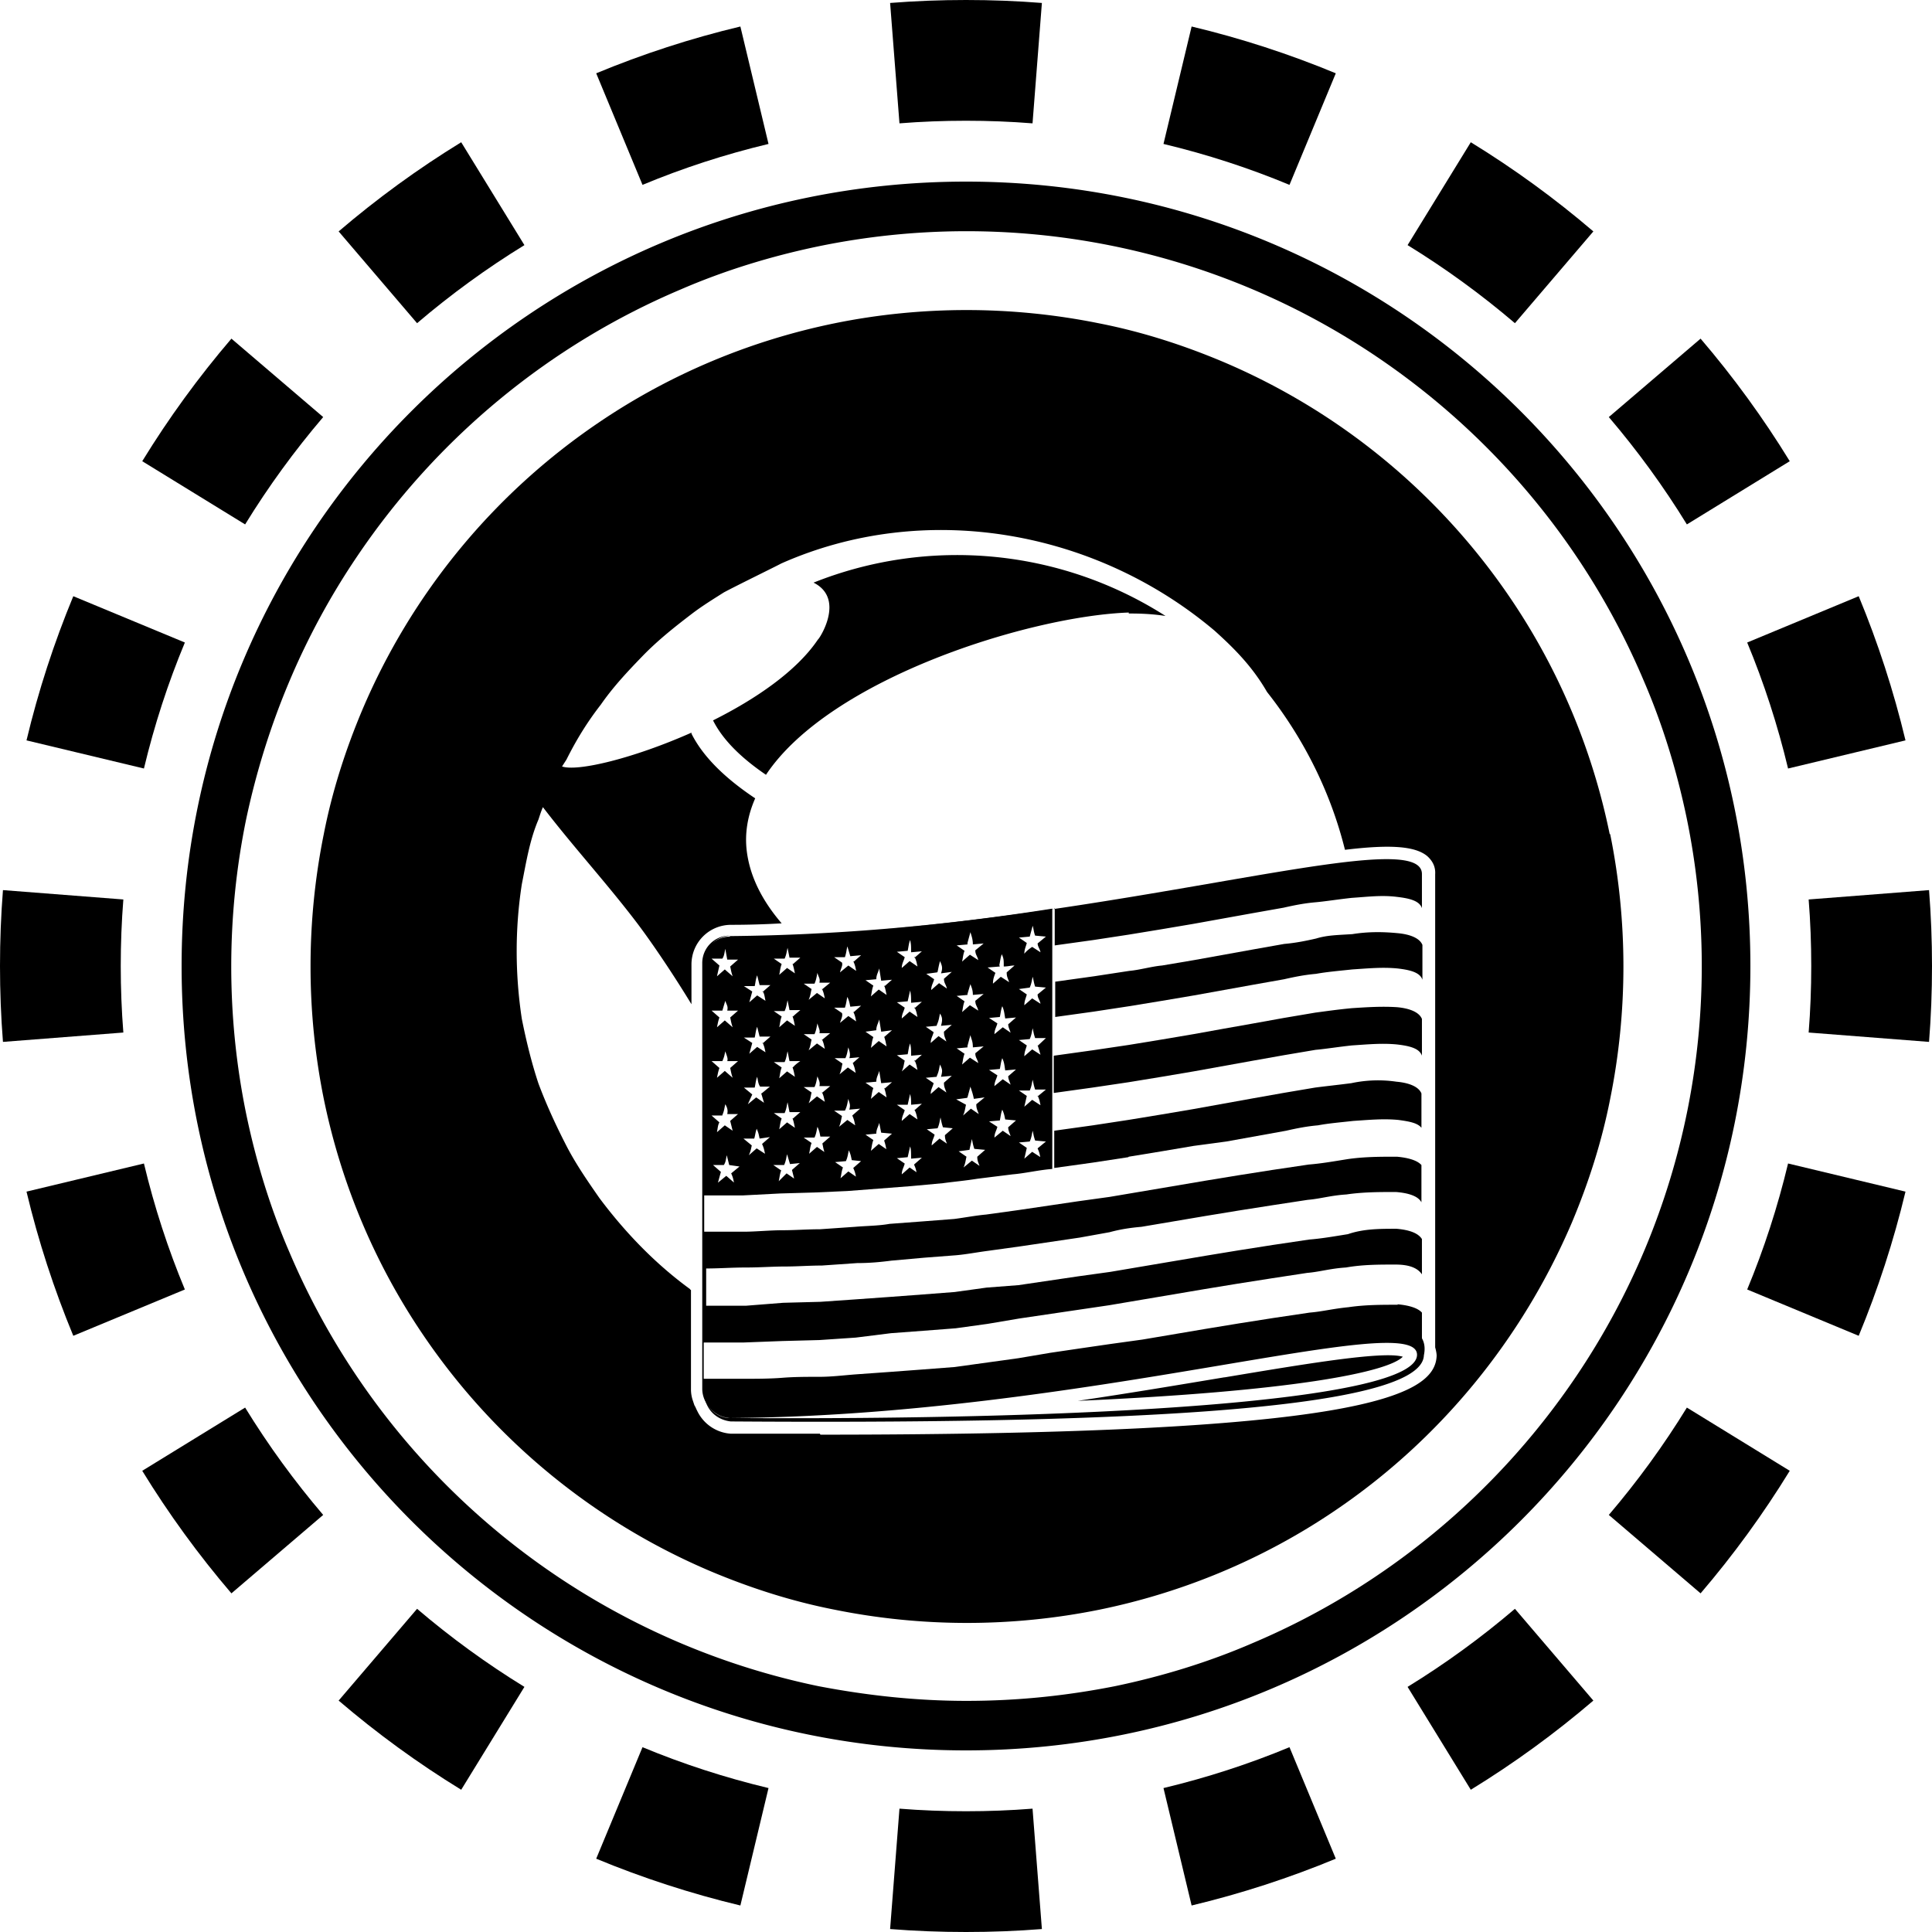 <svg width="32" height="32" viewBox="0 0 32 32" fill="none" xmlns="http://www.w3.org/2000/svg">
  <path fill-rule="evenodd" clip-rule="evenodd"
    d="M31.951 17.257L29.957 17.102C29.986 16.738 30 16.371 30 16C30 15.629 29.986 15.261 29.957 14.898L31.951 14.743C31.984 15.158 32 15.577 32 16C32 16.423 31.984 16.842 31.951 17.257ZM31.561 12.263L29.616 12.729C29.444 12.01 29.217 11.312 28.939 10.642L30.786 9.875C31.104 10.643 31.364 11.441 31.561 12.263ZM29.644 7.639L27.94 8.686C27.555 8.059 27.122 7.465 26.647 6.908L28.167 5.609C28.71 6.244 29.205 6.923 29.644 7.639ZM26.391 3.833L25.092 5.353C24.535 4.878 23.941 4.445 23.314 4.06L24.361 2.356C25.077 2.795 25.756 3.29 26.391 3.833ZM22.125 1.214L21.358 3.062C20.688 2.783 19.99 2.556 19.271 2.384L19.737 0.439C20.559 0.635 21.357 0.896 22.125 1.214ZM17.257 0.049L17.102 2.043C16.738 2.014 16.371 2 16 2C15.629 2 15.261 2.014 14.898 2.043L14.743 0.049C15.158 0.016 15.577 0 16 0C16.423 0 16.842 0.016 17.257 0.049ZM12.263 0.439L12.729 2.384C12.01 2.556 11.312 2.783 10.642 3.062L9.875 1.214C10.643 0.896 11.441 0.635 12.263 0.439ZM7.639 2.356L8.686 4.06C8.059 4.445 7.465 4.878 6.908 5.353L5.609 3.833C6.244 3.29 6.923 2.795 7.639 2.356ZM3.833 5.609L5.353 6.908C4.878 7.465 4.445 8.059 4.06 8.686L2.356 7.639C2.795 6.923 3.29 6.244 3.833 5.609ZM1.214 9.875L3.062 10.642C2.783 11.312 2.556 12.01 2.384 12.729L0.439 12.263C0.635 11.441 0.896 10.643 1.214 9.875ZM0.049 14.743C0.016 15.158 0 15.577 0 16C0 16.423 0.016 16.842 0.049 17.257L2.043 17.102C2.014 16.738 2 16.371 2 16C2 15.629 2.014 15.261 2.043 14.898L0.049 14.743ZM0.439 19.737L2.384 19.271C2.556 19.99 2.783 20.688 3.062 21.358L1.214 22.125C0.896 21.357 0.635 20.559 0.439 19.737ZM2.356 24.361L4.06 23.314C4.445 23.941 4.878 24.535 5.353 25.092L3.833 26.391C3.29 25.756 2.795 25.077 2.356 24.361ZM5.609 28.167L6.908 26.647C7.465 27.122 8.059 27.555 8.686 27.94L7.639 29.644C6.923 29.205 6.244 28.71 5.609 28.167ZM9.875 30.786L10.642 28.939C11.312 29.217 12.01 29.444 12.729 29.616L12.263 31.561C11.441 31.364 10.643 31.104 9.875 30.786ZM14.743 31.951L14.898 29.957C15.261 29.986 15.629 30 16 30C16.371 30 16.738 29.986 17.102 29.957L17.257 31.951C16.842 31.984 16.423 32 16 32C15.577 32 15.158 31.984 14.743 31.951ZM19.737 31.561L19.271 29.616C19.99 29.444 20.688 29.217 21.358 28.939L22.125 30.786C21.357 31.104 20.559 31.364 19.737 31.561ZM24.361 29.644L23.314 27.94C23.941 27.555 24.535 27.122 25.092 26.647L26.391 28.167C25.756 28.71 25.077 29.205 24.361 29.644ZM28.167 26.391L26.647 25.092C27.122 24.535 27.555 23.941 27.94 23.314L29.644 24.361C29.205 25.077 28.71 25.756 28.167 26.391ZM30.786 22.125L28.939 21.358C29.217 20.688 29.444 19.99 29.616 19.271L31.561 19.737C31.364 20.559 31.104 21.357 30.786 22.125Z"
    fill="currentColor" />
  <g clip-path="url(#circleClip)">
    <g style="transform: scale(0.812); transform-origin: 50% 50%;"><path fill="currentColor" d="M16 0C7.16 0 0 7.16 0 16s7.16 16 16 16 16-7.16 16-16S24.84 0 16 0m12.44 24.38c-1.63 2.41-3.92 4.3-6.59 5.43-.9.39-1.85.68-2.81.88-1.01.2-2.01.3-3.03.3s-2.03-.11-3.02-.3A15.046 15.046 0 0 1 2.2 21.84c-.39-.9-.68-1.85-.88-2.81-.41-1.99-.41-4.05 0-6.04.41-1.92 1.17-3.74 2.27-5.36 1.63-2.41 3.92-4.3 6.59-5.43.9-.39 1.85-.68 2.81-.88a14.953 14.953 0 0 1 11.4 2.26c2.41 1.63 4.3 3.92 5.43 6.59.39.9.68 1.85.88 2.81a14.953 14.953 0 0 1-2.26 11.4"/><path fill="currentColor" d="M19.32 8.81c.15 0 .43 0 .75.05a7.9 7.9 0 0 0-7.18-.68c.66.33.11 1.16.09 1.16-.43.64-1.26 1.21-2.14 1.65.2.4.58.77 1.08 1.11 1.31-1.97 5.39-3.24 7.4-3.31zM10.66 24.64c-.02.34.2.61.54.65 7.19.05 14.1-.16 14.14-1.35.53-2.5-13.62 2.28-14.67.7zm.54.58h-.06a.55.55 0 0 1-.47-.42c.06.25.29.42.54.42 7.17-.05 13.99-2.25 13.99-1.29s-6.79 1.34-13.99 1.29z"/><path fill="currentColor" d="M29.13 13.31c-.35-1.71-1.03-3.34-2.01-4.79a13.4 13.4 0 0 0-5.89-4.85c-.81-.34-1.65-.61-2.52-.78-.89-.18-1.8-.27-2.7-.27s-1.81.09-2.69.27c-1.71.35-3.34 1.03-4.79 2.01a13.4 13.4 0 0 0-4.85 5.89c-.34.81-.61 1.65-.78 2.52-.36 1.78-.36 3.62 0 5.4.35 1.71 1.03 3.34 2.01 4.79a13.4 13.4 0 0 0 5.89 4.85c.81.34 1.65.61 2.52.78 1.78.36 3.62.36 5.4 0 1.71-.35 3.34-1.03 4.79-2.01 2.15-1.45 3.83-3.5 4.85-5.89.34-.81.61-1.65.78-2.52.36-1.78.36-3.62 0-5.4zM13.02 25.54H11.2a.82.82 0 0 1-.67-.44l-.03-.06s-.02-.05-.04-.08l-.03-.09a.7.7 0 0 1-.04-.24v-2.02s-.02-.01-.02-.02c-.7-.51-1.32-1.15-1.85-1.86-.25-.36-.5-.72-.7-1.12-.2-.39-.39-.81-.54-1.21-.14-.42-.25-.87-.34-1.32-.14-.92-.14-1.85 0-2.75.09-.45.16-.9.34-1.32.03-.09.05-.16.09-.25.62.81 1.32 1.57 1.94 2.39.36.48.78 1.12 1.09 1.63v-.81c0-.45.36-.81.81-.81.34 0 .68-.01 1.03-.03-.37-.43-.64-.92-.71-1.46-.05-.38.02-.75.17-1.09-.6-.4-1.06-.84-1.3-1.32v-.02c-1.17.52-2.32.8-2.64.69l.09-.14c.2-.4.42-.76.7-1.12.25-.36.54-.67.85-.99s.65-.59.99-.85c.22-.17.45-.31.67-.45.26-.14 1.1-.55 1.17-.59 2.93-1.3 6.4-.69 8.84 1.37.4.36.77.73 1.07 1.25.75.95 1.3 2.05 1.59 3.22.91-.11 1.43-.08 1.68.13.11.1.17.22.16.37v9.65s.03.1.03.17c-.03.84-1.62 1.61-12.57 1.61z"/><path fill="currentColor" d="M21.27 24.39c-.9.15-1.91.32-2.99.48 4.34-.19 6.32-.58 6.63-.9q-.105-.03-.3-.03c-.65 0-2.01.23-3.33.45zM19.32 19.89l.67-.11.65-.11.67-.09.61-.11.61-.11c.22-.05.42-.09.65-.11.21-.04.45-.06.72-.09.31-.02.61-.05.92-.02.22.03.39.06.47.16v-.7c-.06-.15-.28-.22-.51-.24a2.6 2.6 0 0 0-.92.03c-.31.04-.51.06-.74.09l-.65.11-.62.11-.61.11-.61.11-.65.11-.67.11-.72.11-.79.11v.76l.79-.11.72-.11zM24.8 15.33c-.31-.03-.61-.03-.92.02-.31.02-.51.02-.74.09-.22.05-.42.09-.65.11l-.62.11-.61.11-.61.11-.65.11c-.22.02-.45.09-.67.11l-.72.11-.79.11v.72l.79-.11.72-.11.67-.11.65-.11.61-.11.61-.11.62-.11c.22-.05.42-.09.65-.11.22-.04.46-.06.74-.09.31-.02.61-.05.92-.02.26.03.46.08.51.23v-.71c-.06-.15-.28-.22-.51-.24M17.79 18.59l.79-.11.74-.11.67-.11.65-.11.61-.11.61-.11.62-.11.65-.11c.22-.02.46-.06.74-.09.31-.02.61-.05.92-.02.26.03.46.08.51.23v-.75c-.06-.15-.28-.22-.51-.24-.31-.02-.61 0-.92.02-.31.03-.51.06-.74.09l-.65.11-.61.11-.62.11-.61.11-.65.11-.67.11-.74.11-.79.11zM12.72 15.34c.28-.01.56-.03.85-.05-.28.02-.56.04-.85.05M17.81 14.82v.76l.79-.11.72-.11.67-.11.65-.11.61-.11.61-.11.62-.11c.22-.05.42-.09.65-.11.22-.02.46-.06.74-.09.31-.02.61-.06.92-.02.26.03.46.08.51.23v-.69c.02-.99-5.23.67-11.33 1.15 1.28-.1 2.56-.24 3.82-.44z"/><path fill="currentColor" d="M24.81 22.91c-.34 0-.67 0-1.01.05-.31.03-.54.09-.79.11l-.74.11-.7.11-.67.11-.65.11-.65.11-.65.09-.62.09-.61.09-.65.11-.65.09-.65.09-.65.05-.67.05-.7.05c-.26.02-.49.05-.74.05-.26 0-.51 0-.76.02s-.54.02-.79.02h-.81v-.74h.81l.79-.03.76-.02.74-.05.72-.09.67-.05.65-.05.65-.09.65-.11.61-.09.61-.09.61-.09.65-.11.65-.11.65-.11.67-.11.7-.11.72-.11c.25-.02.47-.09.79-.11.34-.06.67-.06 1.01-.06.24 0 .44.05.54.2v-.72c-.08-.13-.28-.19-.52-.21-.34 0-.67 0-.99.11-.31.05-.54.09-.79.11l-.74.11-.7.11-.67.11-.65.11-.65.11-.65.11-.65.09-.61.09-.61.09-.65.05-.65.09-.65.05-.67.05-.7.05-.72.05-.76.02-.76.06h-.81v-.76c.27 0 .52-.02.81-.02s.54-.02.79-.02.51-.02.76-.02l.72-.05c.25 0 .47-.02.7-.05l.67-.06.65-.05c.22-.02.42-.06.65-.09l.65-.09.61-.09.61-.09.61-.11c.22-.06.42-.09.65-.11l.65-.11.65-.11.67-.11.7-.11.72-.11c.25-.02.47-.09.79-.11.34-.05.67-.05 1.01-.05.25.02.45.08.52.21v-.76c-.09-.1-.28-.15-.5-.17-.34 0-.67 0-1.01.05-.31.05-.54.09-.79.11l-.74.11-.7.11-.67.11-.65.11-.65.11-.65.11-.65.09-.61.09-.61.09-.65.09c-.22.02-.42.06-.65.09l-.65.05-.67.05c-.22.04-.47.04-.7.06l-.72.05c-.26 0-.51.02-.76.02-.26 0-.56.03-.79.03h-.81v-5.48c0-.31.25-.56.56-.56h.21-.25a.56.56 0 0 0-.56.56v8.68c0 .31.25.56.54.56 7.19-.05 14.14-2.45 14.14-1.3v-.81c-.09-.1-.28-.15-.5-.17z"/><path fill="currentColor" d="M11.19 15.4a.56.56 0 0 0-.56.56v4.72h.81l.77-.04.7-.02.67-.03.65-.05.65-.05.65-.06c.22-.03.45-.05.7-.09l.72-.09c.25-.02.54-.09.81-.11v-5.31c-2.16.34-4.36.54-6.58.56zm-.16.45c.04-.06.04-.11.06-.2l.04.22h.22l-.16.14c.02.09.02.11.05.2l-.16-.14-.16.14.05-.22-.16-.14zm0 1.06.06-.2c.03.09.06.11.04.2h.22l-.16.14c.02.09.02.11.05.2l-.16-.14-.16.14c.02-.09.02-.11.05-.2l-.16-.14zm0 1.03c.04-.09.04-.11.06-.2.03.09.06.15.04.2h.22l-.16.14c.02.09.02.11.05.2l-.16-.14-.16.14c.02-.09.02-.11.05-.2l-.16-.14zm0 1.1c.04-.09.04-.14.06-.22.03.05.06.11.04.2h.22l-.16.14.05.2-.16-.11-.16.14c.02-.11.02-.15.05-.2l-.16-.14h.22zm.24 1.38-.16-.14-.17.14.06-.22-.16-.14h.22c.04-.06.04-.11.06-.2l.05.2.21.03-.17.14c.04.09.04.11.06.2zm4.76-4.89.06-.22c.02.07.05.14.05.25l.22-.02-.17.14c0 .09.04.11.06.2l-.17-.11-.16.14c.02-.09.02-.14.05-.22l-.16-.11.22-.02zm0 1.04.06-.2c.02.06.05.11.05.22l.22-.02-.17.14c0 .09.04.11.06.2l-.17-.11-.16.14c.02-.09.02-.14.05-.22l-.16-.11.22-.02zm0 1.06.06-.22c.02.09.05.12.05.25l.22-.02-.17.14c0 .09.04.11.06.2l-.17-.11-.16.14c.02-.09.02-.14.05-.22l-.16-.11.22-.02zm-.61-1.51c.02-.09.02-.11.05-.22.04.09.06.14.02.25l.22-.03-.16.14c0 .09.04.11.06.2l-.16-.11-.16.14c0-.09.04-.14.06-.22l-.16-.11.22-.03zm-.01 1.07c.04-.09.04-.14.06-.22.04.07.06.11.02.25l.22-.02-.16.14c0 .09.02.11.05.2l-.16-.11-.16.14c0-.09.04-.14.06-.22l-.16-.11.22-.02zm-3.51 2.64-.17-.11-.16.14c.04-.09.04-.11.06-.2l-.17-.14h.22c.02-.06.02-.11.05-.2.04.09.04.11.06.2l.21-.03-.16.14c.04.09.04.11.06.2m-.08-1.24.06.2-.16-.11-.17.14.09-.2-.17-.14h.22c.02-.09.02-.14.05-.22.02.09.02.14.06.2h.2l-.17.14zm.03-1.03c.04.09.04.11.06.2l-.17-.11-.16.14.06-.22-.17-.11h.22c.02-.09.02-.14.05-.22l.05.2h.22l-.16.14zm0-1.05c.04.06.04.11.06.2l-.17-.11-.16.14.06-.22-.17-.11h.22c.02-.09.02-.14.05-.22l.05.2h.22l-.16.14zm.65 3.83-.16-.11-.16.16c.02-.09.02-.14.05-.22l-.16-.11h.22c.04-.09.04-.14.06-.22l.06.2.2-.02-.16.14.05.2zm-.04-1.24c.03.09.03.11.05.2l-.16-.11-.16.14c.02-.09.02-.14.05-.22l-.16-.11h.22c.04-.09.04-.14.06-.22l.04.2h.22l-.16.14zm0-1.04c.03.09.03.11.05.2l-.16-.11-.16.14c.02-.09.02-.14.05-.22l-.16-.11h.22c.04-.09.04-.14.06-.22.02.09.02.11.04.2h.22s-.11.07-.16.14zm0-1.04c.03.09.03.11.05.2l-.16-.11-.16.14c.02-.09.02-.14.05-.22l-.16-.11h.22c.04-.09.04-.14.06-.22l.04.2h.22s-.11.09-.16.14zm0-1.07c.03.09.03.11.05.2l-.16-.11-.16.14c.02-.09.02-.14.05-.22l-.16-.11h.22c.04-.09.04-.14.06-.22l.04.2h.22l-.16.14zm.66 3.85-.16-.11-.16.14c.02-.09.02-.14.05-.22l-.16-.11h.22c.04-.09.04-.14.06-.22.04.09.04.11.06.2h.2l-.16.14c.02.09.02.11.05.2zm-.06-1.23c.04.09.04.11.06.2l-.16-.11-.17.14c.04-.09.04-.14.06-.22l-.16-.11h.22c.04-.09.04-.14.06-.22.02.07.06.11.04.2h.22l-.17.14zm0-1.08c.04.09.04.11.06.2l-.16-.11-.17.14c.04-.09.04-.14.06-.22l-.16-.11h.22c.04-.09.04-.14.06-.22.02.09.06.14.04.2h.22l-.17.14zm0-1.03c.04.09.04.11.06.2l-.16-.11-.17.14c.04-.09.04-.14.06-.22l-.16-.11h.22c.04-.09.04-.14.06-.22.02.09.06.11.04.2h.22l-.17.14zm.79 1.38-.16.14c.04.09.04.11.06.2l-.16-.11-.17.14c.04-.09.04-.14.06-.22l-.16-.11h.22c.04-.09.04-.14.06-.22.02.07.05.14.02.22l.22-.02zm-.31 1.09c.04-.09.04-.14.06-.22.02.09.05.11.02.22l.22-.02-.16.14c.04.09.04.11.06.2l-.16-.11-.17.14c.04-.09.04-.14.06-.22l-.16-.11h.22zm.22 1.37-.16-.11-.16.14c.02-.09.02-.14.05-.22l-.16-.11.22-.02c.04-.09.04-.14.06-.22.04.09.04.11.06.2l.19.02-.16.14c.04.09.04.11.06.2zm-.06-3.37c.04.09.04.11.06.2l-.16-.11-.17.14c.02-.07.06-.14.04-.2l-.16-.11h.22c.03-.09.03-.14.05-.22.04.09.04.11.06.2l.22-.02-.16.14zm0-1.03c.04.09.04.11.06.2l-.16-.11-.17.14c.02-.09.06-.14.04-.2l-.16-.11h.22c.03-.09.03-.14.05-.22l.06.2.22-.02-.16.14zm.68 3.84-.16-.11-.16.14c.02-.09.02-.14.05-.22l-.16-.11.22-.02c0-.09.04-.14.06-.22l.04.2.22.02-.16.14c.03.09.03.11.05.2zm-.05-1.26c.03.09.03.11.05.2l-.16-.11-.16.14c.02-.09.02-.14.05-.22l-.16-.11.22-.02c0-.09.04-.14.06-.22l.04.25.22-.02-.16.14zm0-1.04c.03.09.03.11.05.2l-.16-.11-.16.14c.02-.09.02-.14.05-.22l-.16-.11.22-.03c0-.09.04-.14.06-.22l.04.25.22-.03-.16.14zm0-1.05c.03.09.03.11.05.2l-.16-.11-.16.14c.02-.09.02-.14.05-.22l-.16-.11.22-.02c0-.09.04-.14.06-.22l.04.25.22-.02-.16.14zm.68 3.83-.16-.11-.16.14c0-.09.04-.14.06-.22l-.16-.11.22-.02.05-.22c.02.06.02.12.02.25l.22-.02-.16.14c.04.09.04.11.06.2zm-.06-1.29c.04.09.04.11.06.2l-.16-.11-.16.14c0-.09.04-.14.06-.22l-.16-.11h.22l.05-.22c.02.09.02.11.02.22l.22-.02-.16.14zm0-1.01c.04.09.04.11.06.2l-.16-.11-.16.14c.04-.09.04-.14.06-.22l-.16-.11.22-.02c.02-.09.02-.14.05-.22.02.09.02.11.02.25l.22-.02-.16.14zm0-1.08c.04.09.04.11.06.2l-.16-.11-.16.14c0-.09.04-.14.06-.22l-.16-.11.22-.02.05-.22c.02.09.02.14.02.25l.22-.02-.16.14zm0-1.03c.04.09.04.11.06.2l-.16-.11-.16.14c0-.09.04-.14.06-.22l-.16-.11.22-.02c.02-.09.02-.14.05-.22.02.09.02.11.02.25l.22-.02-.16.14zm.46 2.42c.04-.09.04-.14.06-.22.04.09.06.11.02.25l.22-.02-.16.14c0 .09.02.11.05.2l-.16-.11-.16.14c0-.09.04-.14.06-.22l-.16-.11.22-.02zm.21 1.4-.16-.11-.16.14c0-.09.04-.14.06-.22l-.16-.11.22-.02c.04-.09.04-.14.06-.22.02.09.02.11.05.2l.2.02-.16.14c0 .09.02.11.05.2zm.41-.95.06-.22c.02.07.05.14.07.25l.22-.03-.17.14c0 .09.02.11.05.2l-.16-.11-.16.14c.04-.09.04-.14.06-.22l-.2-.11.22-.03zm.25 1.4-.16-.11-.17.14c.04-.09.04-.14.06-.22l-.16-.11.22-.03.05-.22c.02.09.02.11.05.2l.22.02-.16.14c0 .09.02.11.05.2zm.4-4.1c.02-.09.02-.14.05-.22.04.09.04.11.04.25.09 0 .14-.02.22-.02l-.16.14c0 .09.02.11.05.2l-.17-.11-.16.14c0-.09.02-.14.05-.22l-.16-.11.25-.02zm.18 3.29c0 .09.02.11.05.2l-.16-.11-.17.14c0-.09.04-.14.06-.22l-.17-.11.22-.02c.02-.09.02-.14.05-.22.04.09.04.11.06.2l.22.02-.16.14zm0-1.05c0 .09.02.11.05.2l-.16-.11-.17.14c0-.09.04-.14.06-.22l-.17-.11.22-.02c.02-.09.02-.14.05-.22.04.09.04.12.06.25l.22-.02-.16.14zm0-1.06c0 .09.02.11.05.2l-.16-.11-.17.14c0-.09.04-.14.06-.22l-.17-.11.22-.02c.02-.09.02-.14.05-.22.04.09.04.14.06.25l.22-.02-.16.14zm.66 2.74-.17-.11-.16.14.05-.22-.16-.11.22-.02c.04-.09.04-.14.06-.22.02.09.02.11.05.2l.22.02-.17.14c.04.09.04.11.06.2zm-.06-1.26c.04.09.04.11.06.2l-.17-.11-.16.14.05-.22-.16-.11h.22c.04-.09.04-.14.06-.22.02.09.02.11.05.2h.22l-.17.14zm0-1.03.06.2-.17-.11-.16.14c0-.09.03-.14.05-.22l-.16-.11.22-.02c.04-.09.04-.14.06-.22.02.09.02.11.05.2h.22l-.17.16zm0-1.04c0 .09.04.11.06.2l-.17-.11-.16.14c0-.09.03-.14.05-.22l-.16-.11.22-.03c.04-.09.04-.14.06-.22.02.07.02.11.05.2l.22.02-.17.14zm0-1.05c0 .09.04.11.06.2l-.17-.11s-.11.07-.16.14c0-.09.03-.14.05-.22l-.16-.11.22-.02.06-.22c.02.06.02.12.05.2l.22.02-.17.14z"/></g>
  </g>
  <defs>
    <clipPath id="circleClip">
      <circle cx="16" cy="16" r="13" />
    </clipPath>
  </defs>
</svg>